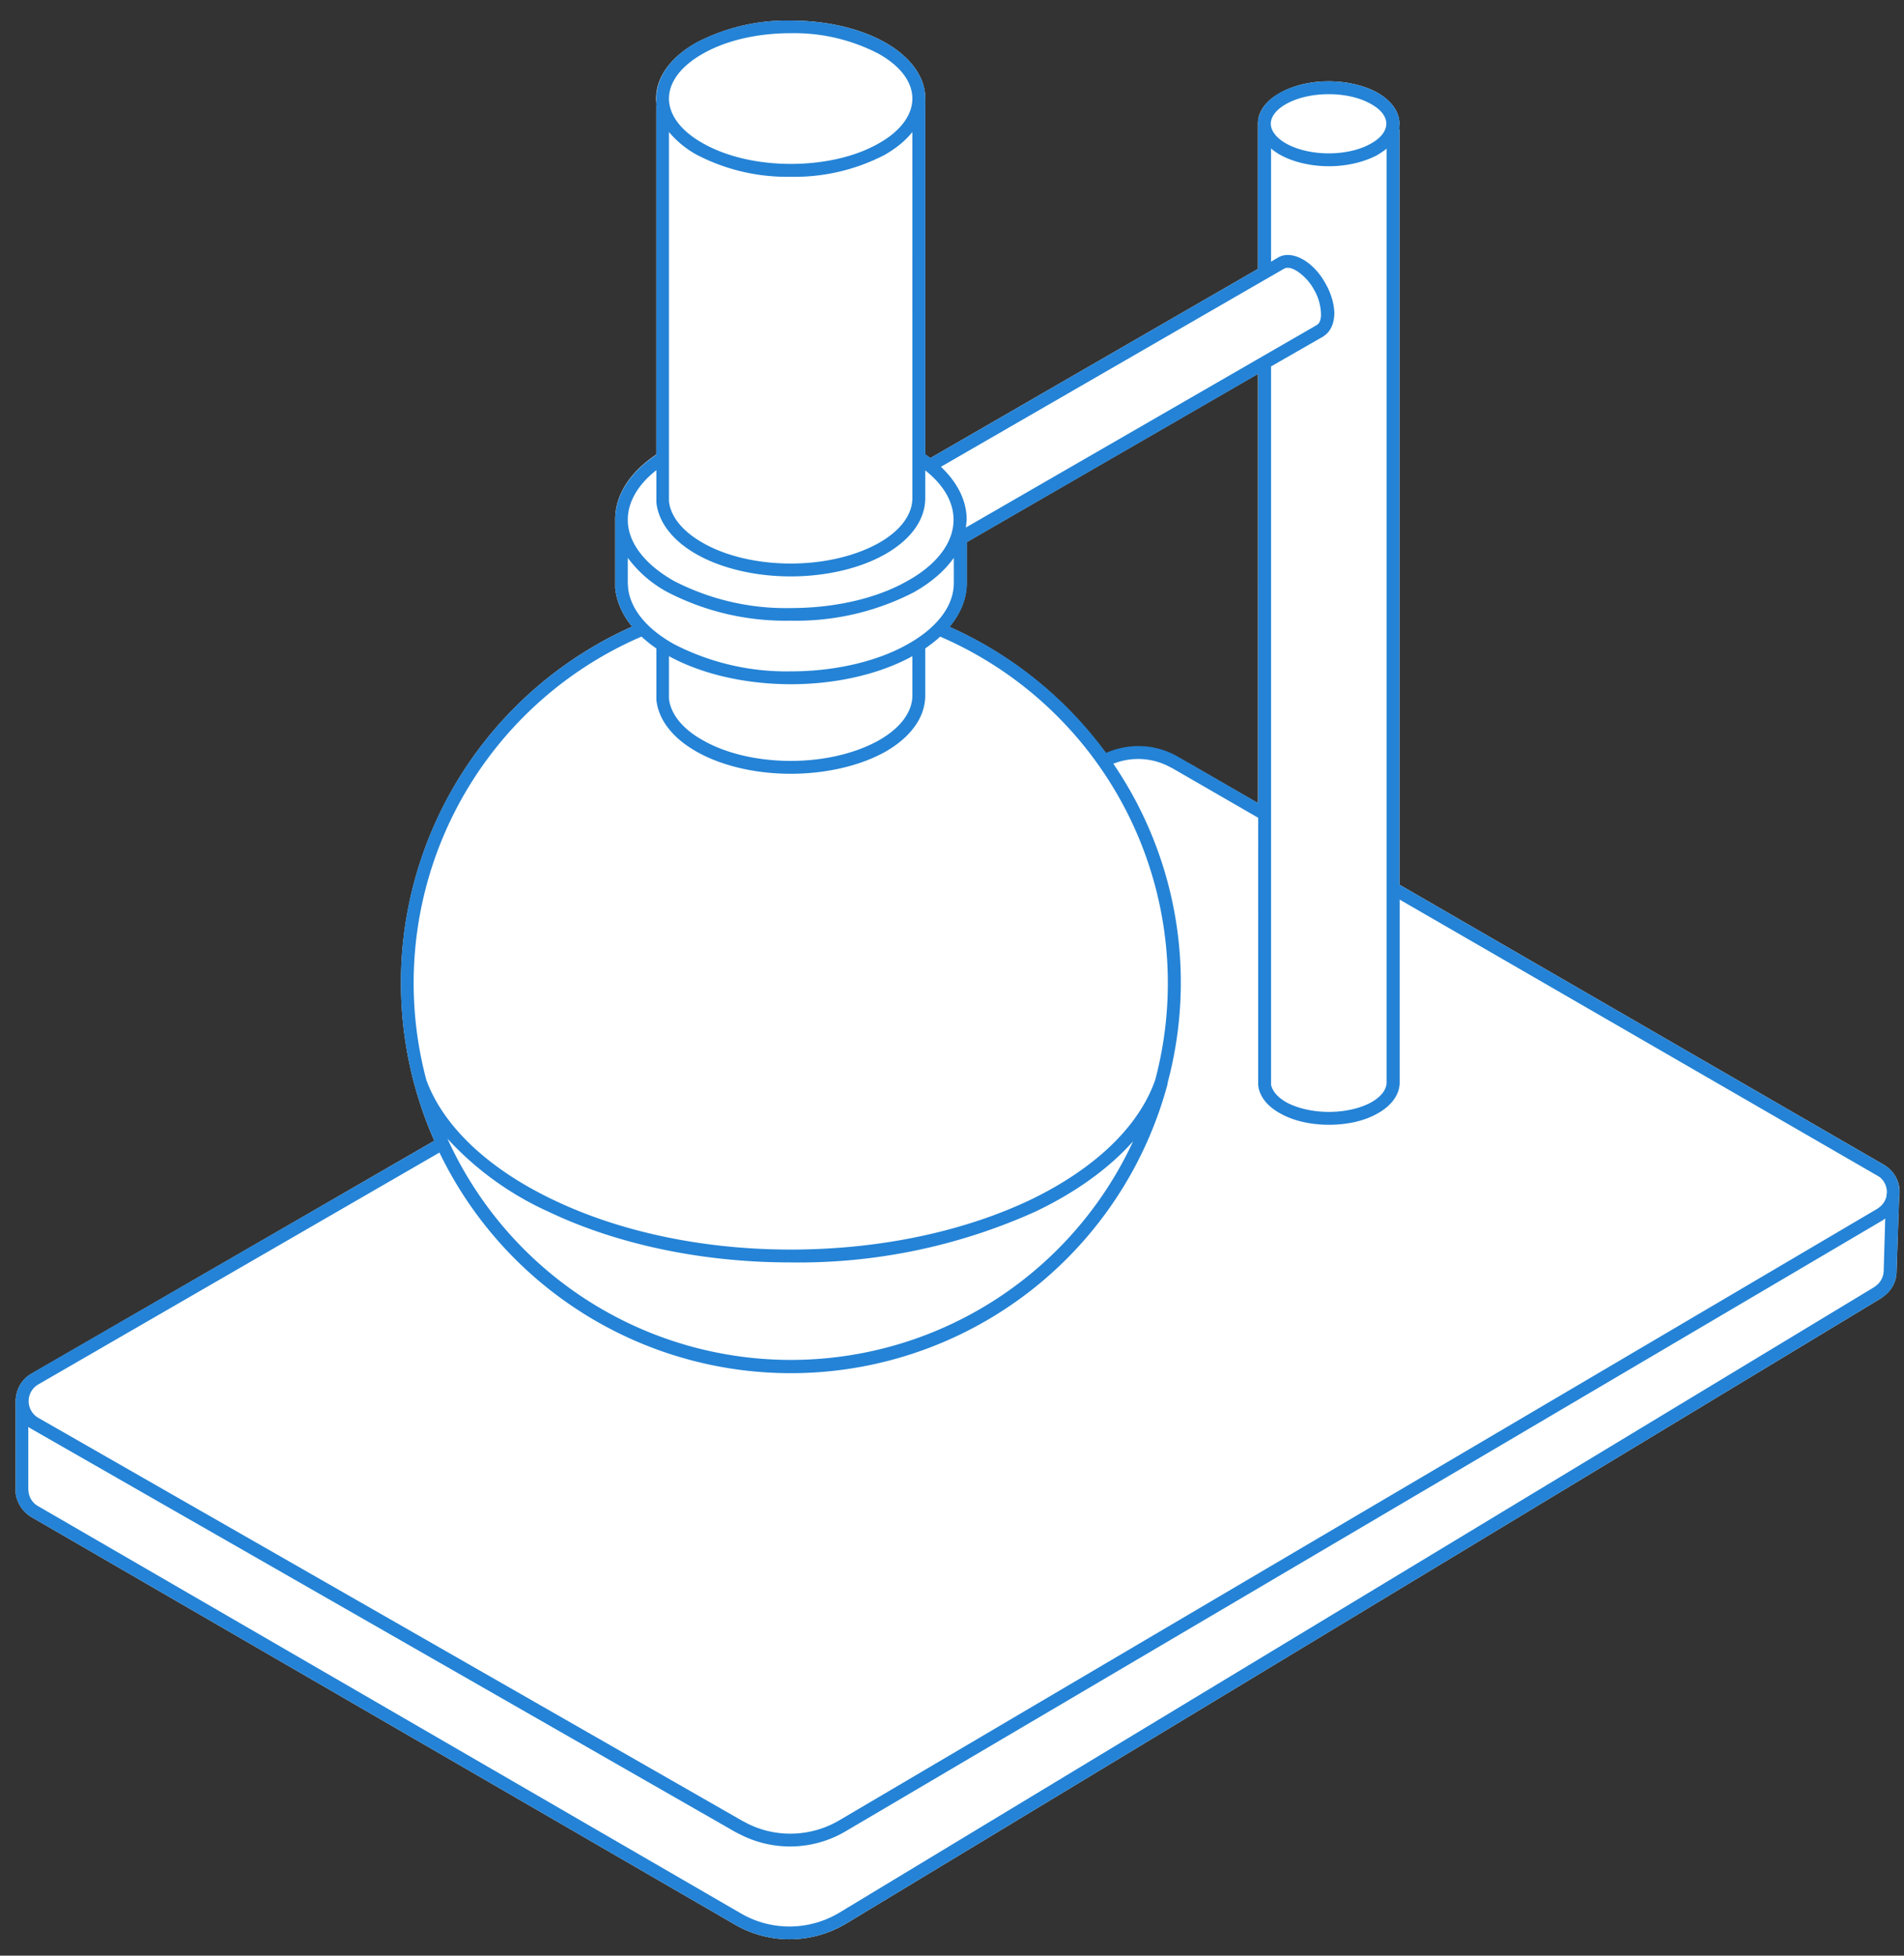 <svg xmlns="http://www.w3.org/2000/svg" width="74" height="76" fill="none" viewBox="0 0 74 76">
  <rect x="0" y="0" width="74" height="76" fill="#333333" stroke="none"/>
  <path fill="#fff" fill-rule="evenodd" d="M30.73.8c1.41 0 2.7.31 3.65.84.93.52 1.58 1.29 1.58 2.19l-.01.25h.01v13.58l.2.14 12.73-7.35V4.81c0-.52.37-.93.86-1.2.5-.28 1.16-.45 1.89-.45.72 0 1.4.17 1.89.44.49.28.86.7.86 1.21l-.02.22h.02v29.35l18.8 10.87c.5.28.7.8.62 1.29l-.1 2.87c0 .37-.18.72-.47.94l-.13.1-40.22 24.3c-1.33.8-2.99.82-4.33.04L1.23 58.96c-.34-.2-.56-.53-.62-.92v-3.66c.03-.4.23-.78.62-1l15.65-9.05a15.16 15.16 0 0 1 7.69-19.98c-.38-.45-.6-.96-.66-1.49V20.13c.02-.97.64-1.83 1.6-2.47V4.08h.01a1.85 1.85 0 0 1-.02-.25c0-.9.65-1.67 1.6-2.19A7.6 7.6 0 0 1 30.72.8Zm6.84 20.27v1.59c0 .6-.24 1.18-.67 1.7a15.21 15.21 0 0 1 6.14 5c1.1-.33 2.3-.2 3.32.39l2.53 1.46V14.53l-11.32 6.54Z" clip-rule="evenodd"/>
  <path fill="#2483D6" fill-rule="evenodd" d="M30.73.8c1.41 0 2.7.31 3.65.84.93.52 1.58 1.29 1.58 2.19v13.82l.2.15 12.73-7.35V4.74c.04-.49.4-.88.86-1.14.5-.27 1.16-.44 1.89-.44.72 0 1.4.17 1.89.44.46.26.82.65.86 1.14v29.64l18.8 10.87.16.1c.37.28.52.74.46 1.18l-.1 2.88c0 .38-.18.72-.47.95l-.13.09-40.22 24.3c-1.33.8-2.99.82-4.33.04L1.23 58.96c-.34-.2-.57-.53-.62-.92V54.53c-.02-.45.18-.9.62-1.16l15.65-9.04a15.15 15.15 0 0 1 7.69-19.98c-.38-.45-.6-.96-.66-1.49V20.2c0-1 .62-1.87 1.6-2.53V3.83c0-.9.64-1.67 1.58-2.19A7.6 7.6 0 0 1 30.73.8Zm42.48 46.6L32.86 71.17a4.25 4.25 0 0 1-4.01.16l-.26-.13L1.24 55.54a1.3 1.3 0 0 1-.14-.09v2.43l.01.1c.03.23.16.43.37.55L28.8 74.36c1.19.69 2.65.67 3.82-.03l40.22-24.31.08-.06a.75.75 0 0 0 .29-.56l.06-2.05-.07.05ZM45.53 29.84c-.7-.4-1.53-.45-2.26-.16a15.08 15.08 0 0 1 2.11 12.4v.04a15.16 15.16 0 0 1-28.3 2.67L1.49 53.8a.75.75 0 0 0 0 1.3l27.36 15.66.23.12c1.12.55 2.45.5 3.54-.14l40.35-23.77.08-.06a.74.74 0 0 0 .27-.43v-.08h.01a.74.74 0 0 0-.28-.66l-.1-.06L54.4 34.96v7.1c0 .5-.35.93-.86 1.21-.52.3-1.2.44-1.89.44-.7 0-1.38-.15-1.89-.44-.48-.26-.82-.65-.86-1.11V31.78l-3.36-1.94ZM17.39 44.25a14.66 14.66 0 0 0 26.65.1c-.94 1.06-2.25 2-3.81 2.74a22.39 22.39 0 0 1-9.5 1.97c-3.54 0-6.83-.74-9.41-1.97a12.06 12.06 0 0 1-3.93-2.84Zm7.54-19.51a14.66 14.66 0 0 0-8.36 17.23c.67 1.83 2.45 3.48 4.96 4.67 2.51 1.2 5.72 1.92 9.2 1.92 3.54 0 6.77-.73 9.29-1.92 2.5-1.2 4.24-2.84 4.88-4.68a14.67 14.67 0 0 0-8.36-17.22c-.17.16-.37.31-.58.46v1.83c0 .87-.6 1.65-1.58 2.2-.98.54-2.3.84-3.65.84s-2.66-.3-3.64-.85c-.91-.51-1.5-1.22-1.58-2.03V25.2c-.22-.15-.4-.3-.58-.46ZM53.9 5.77c-.11.09-.23.17-.36.25-.5.27-1.17.44-1.89.44-.73 0-1.4-.17-1.89-.44a2.26 2.26 0 0 1-.36-.25v4.4l.27-.16c.3-.18.68-.1 1 .09.32.19.62.51.83.89.22.37.35.8.36 1.17 0 .33-.1.64-.32.83l-.1.08-2.04 1.17V42.16c.05.22.23.47.6.68.43.23 1.02.37 1.65.37.63 0 1.22-.14 1.64-.37.43-.24.6-.53.6-.77V5.77Zm-16.32 15.3v1.59c0 .6-.24 1.18-.67 1.7a15.2 15.2 0 0 1 6.08 4.9c.9-.4 1.94-.35 2.8.15l3.11 1.8V14.53l-11.32 6.54ZM26 27.03v.12c.06.57.5 1.17 1.34 1.63.88.5 2.1.79 3.4.79 1.28 0 2.5-.29 3.4-.79.89-.5 1.32-1.14 1.32-1.75V25.5c-1.27.7-2.97 1.09-4.72 1.09-1.76 0-3.46-.39-4.74-1.09v1.53Zm11.07-5.35c-.37.52-.9.97-1.56 1.34a9.97 9.97 0 0 1-4.78 1.1 9.97 9.97 0 0 1-4.77-1.1 4.67 4.67 0 0 1-1.56-1.34v.98l.01.16c.07.8.68 1.6 1.8 2.22a9.53 9.53 0 0 0 4.53 1.05c1.7 0 3.34-.38 4.53-1.05 1.2-.67 1.8-1.53 1.8-2.38v-.98Zm-11.57-3.4c-.71.56-1.1 1.23-1.1 1.92 0 .88.65 1.73 1.8 2.38a9.48 9.48 0 0 0 4.53 1.05c1.78 0 3.39-.4 4.53-1.05 1.16-.64 1.8-1.5 1.8-2.38 0-.69-.38-1.35-1.1-1.92v1.08c0 .87-.6 1.64-1.58 2.19-.98.55-2.3.85-3.65.85s-2.66-.3-3.64-.85c-.91-.51-1.5-1.23-1.58-2.03v-1.24Zm9.96-13.15c-.27.34-.64.64-1.08.89a7.6 7.6 0 0 1-3.65.85 7.6 7.6 0 0 1-3.64-.85A3.75 3.75 0 0 1 26 5.13v14.35c.06.57.5 1.16 1.34 1.63.88.5 2.1.79 3.4.79 1.28 0 2.5-.29 3.4-.79.89-.5 1.32-1.14 1.32-1.75V5.13Zm14.94 5.4c-.24-.15-.4-.14-.49-.09l-13.34 7.7c.62.59 1 1.29 1 2.06l-.03.3 13.64-7.87.06-.05c.06-.07.11-.2.1-.41a2 2 0 0 0-.28-.93 2 2 0 0 0-.66-.71ZM30.73 1.29c-1.34 0-2.54.3-3.4.79-.86.48-1.33 1.11-1.33 1.75 0 .64.47 1.27 1.34 1.75.85.48 2.05.79 3.4.79 1.33 0 2.54-.3 3.4-.79.86-.48 1.32-1.11 1.32-1.75 0-.64-.46-1.27-1.33-1.75a7.11 7.11 0 0 0-3.4-.79Zm20.91 2.37c-.66 0-1.24.15-1.65.38-.41.23-.6.51-.6.77 0 .25.19.54.6.77.41.23 1 .38 1.65.38.66 0 1.24-.15 1.64-.38.42-.23.6-.52.6-.77 0-.26-.18-.54-.6-.77-.4-.23-.98-.38-1.64-.38Z" clip-rule="evenodd"/>
</svg>
